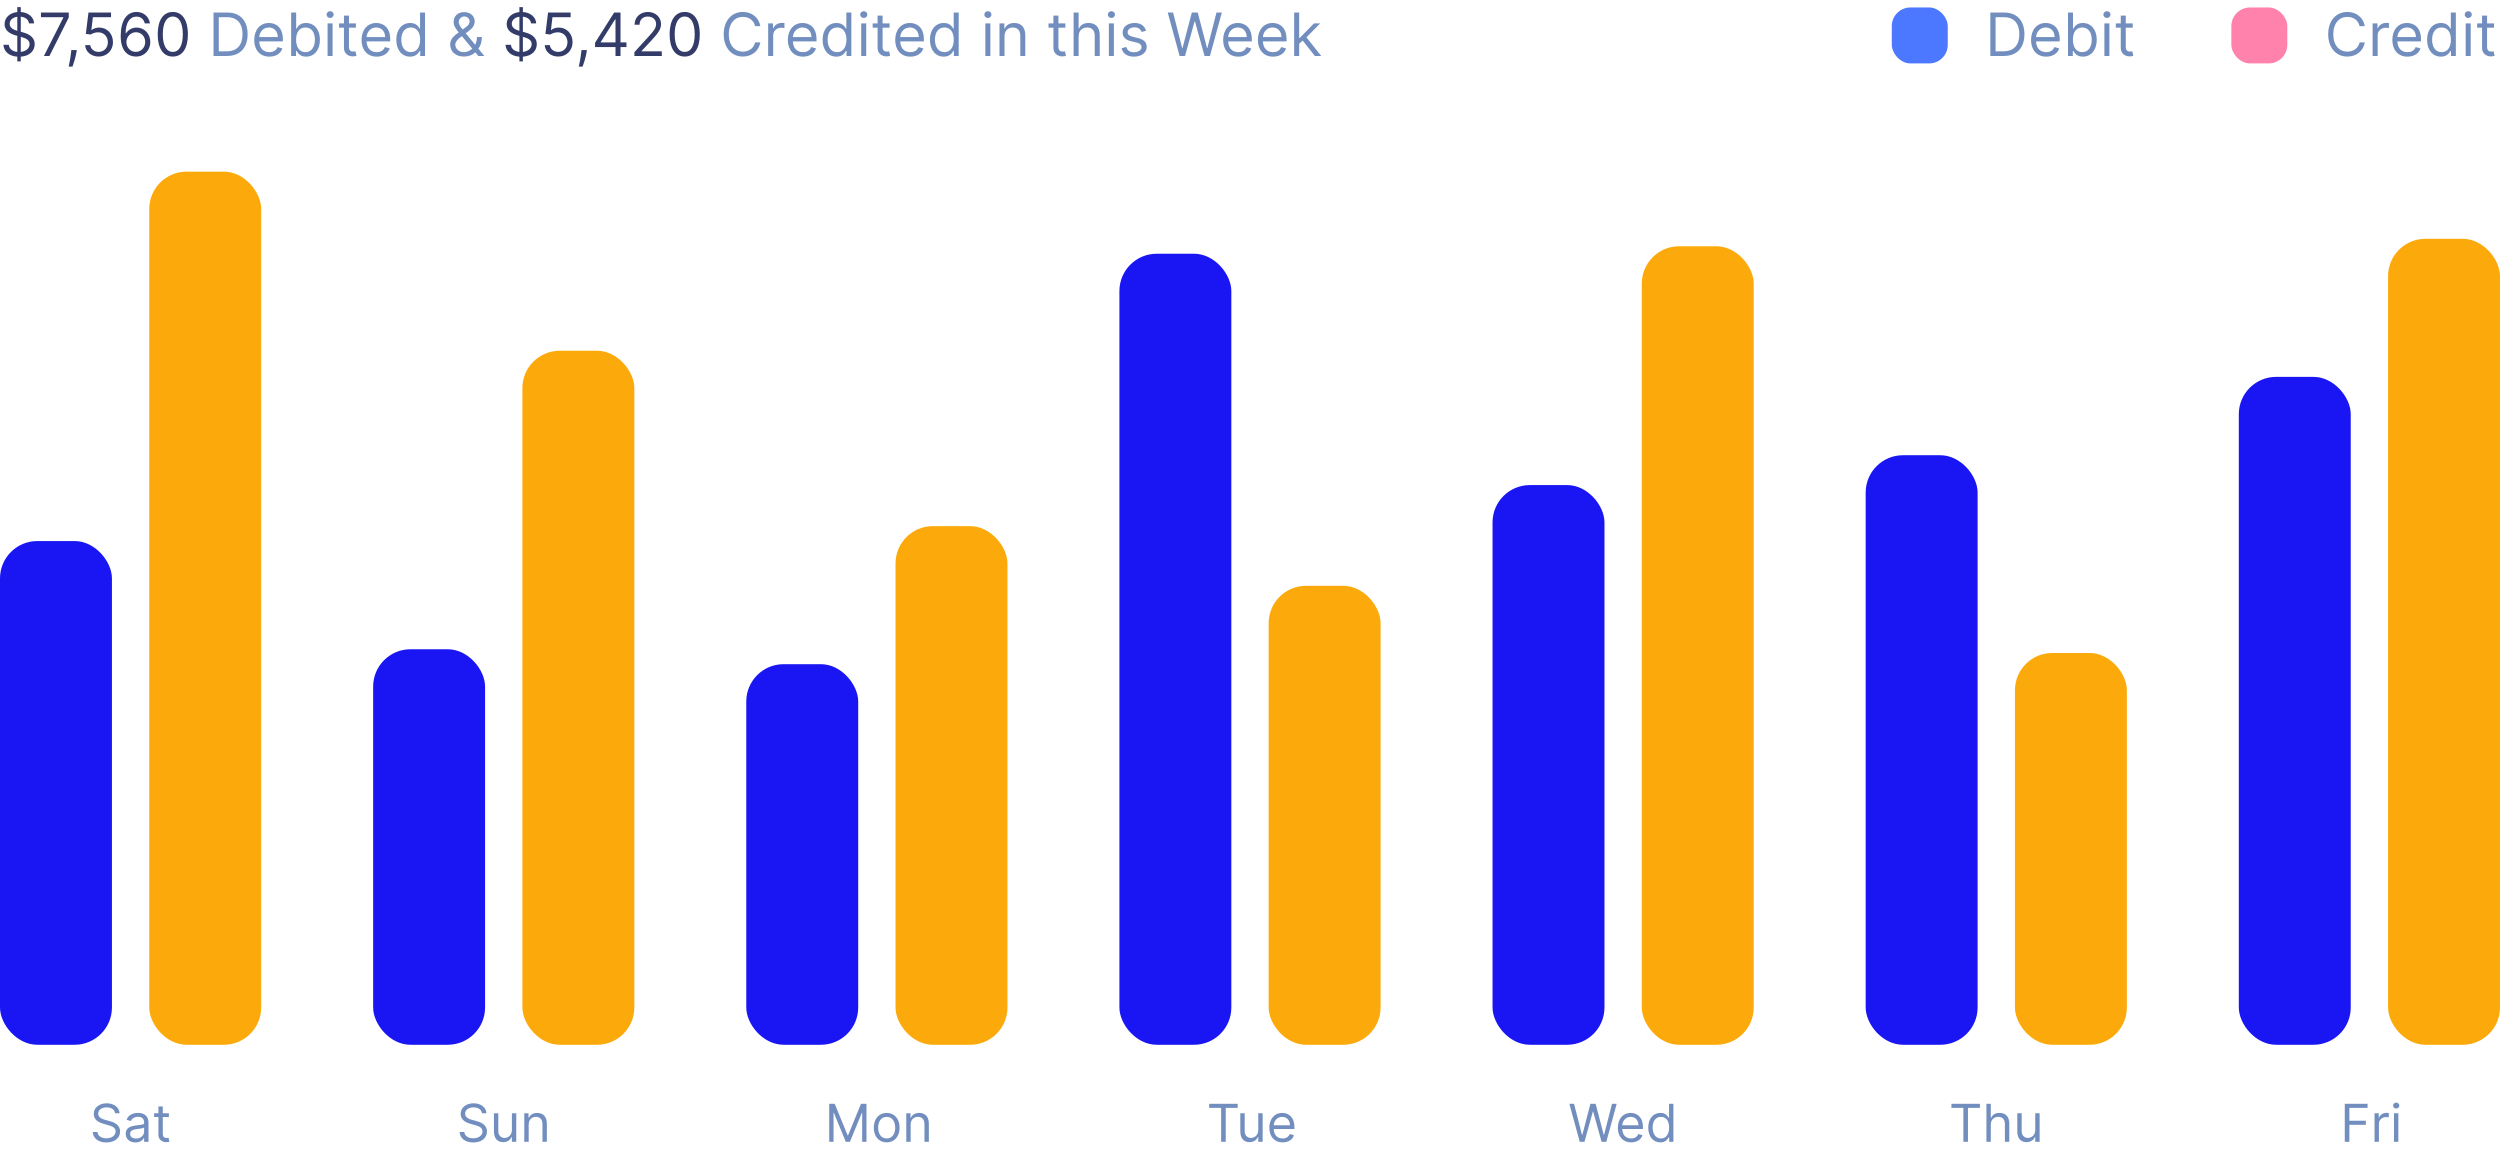 <svg width="670" height="309" viewBox="0 0 670 309" fill="none" xmlns="http://www.w3.org/2000/svg">
<path d="M4.636 16.454H5.568V15.188C7.955 15.023 9.295 13.614 9.295 11.841C9.295 9.659 7.227 8.955 6.023 8.636L5.568 8.511V4.472C6.773 4.591 7.648 5.239 7.773 6.273H9.136C9.08 4.614 7.625 3.352 5.568 3.216V1.909H4.636V3.233C2.688 3.432 1.227 4.67 1.227 6.455C1.227 8.023 2.364 8.955 4.182 9.477L4.636 9.608V13.909C3.443 13.784 2.466 13.171 2.364 12H0.909C1.04 13.79 2.403 15.04 4.636 15.188V16.454ZM5.568 13.909V9.875L5.614 9.886C6.841 10.227 7.932 10.659 7.932 11.818C7.932 12.96 6.943 13.756 5.568 13.909ZM4.636 8.261C3.773 8.017 2.591 7.54 2.591 6.386C2.591 5.403 3.386 4.653 4.636 4.489V8.261ZM11.771 15H13.249L18.43 4.682V3.364H10.976V4.614H16.976V4.705L11.771 15ZM20.571 13.409H19.116L19.048 14.046C18.884 15.585 18.56 17.119 18.412 17.841H19.435C19.707 17.068 20.287 15.318 20.48 14.023L20.571 13.409ZM26.435 15.159C28.651 15.159 30.276 13.523 30.276 11.296C30.276 9.04 28.707 7.386 26.571 7.386C25.787 7.386 25.026 7.665 24.548 8.045H24.48L24.889 4.614H29.753V3.364H23.707L23.003 9.091L24.321 9.25C24.804 8.903 25.628 8.653 26.344 8.659C27.827 8.67 28.912 9.795 28.912 11.318C28.912 12.812 27.866 13.909 26.435 13.909C25.241 13.909 24.293 13.142 24.185 12.091H22.821C22.906 13.864 24.435 15.159 26.435 15.159ZM36.396 15.159C38.749 15.188 40.283 13.415 40.283 11.25C40.283 9 38.618 7.386 36.624 7.386C35.425 7.386 34.396 7.972 33.76 8.932H33.669C33.675 6.097 34.777 4.455 36.578 4.455C37.805 4.455 38.544 5.227 38.805 6.273H40.192C39.908 4.466 38.533 3.205 36.578 3.205C33.959 3.205 32.351 5.523 32.351 9.636C32.351 13.938 34.487 15.136 36.396 15.159ZM36.396 13.909C34.936 13.909 33.868 12.665 33.874 11.273C33.879 9.881 34.999 8.636 36.442 8.636C37.868 8.636 38.919 9.807 38.919 11.25C38.919 12.727 37.822 13.909 36.396 13.909ZM46.312 15.159C48.881 15.159 50.358 12.983 50.358 9.182C50.358 5.409 48.858 3.205 46.312 3.205C43.767 3.205 42.267 5.409 42.267 9.182C42.267 12.983 43.744 15.159 46.312 15.159ZM46.312 13.909C44.619 13.909 43.631 12.21 43.631 9.182C43.631 6.159 44.631 4.432 46.312 4.432C47.994 4.432 48.994 6.159 48.994 9.182C48.994 12.21 48.006 13.909 46.312 13.909ZM139.199 16.454H140.131V15.188C142.517 15.023 143.858 13.614 143.858 11.841C143.858 9.659 141.79 8.955 140.585 8.636L140.131 8.511V4.472C141.335 4.591 142.21 5.239 142.335 6.273H143.699C143.642 4.614 142.188 3.352 140.131 3.216V1.909H139.199V3.233C137.25 3.432 135.79 4.67 135.79 6.455C135.79 8.023 136.926 8.955 138.744 9.477L139.199 9.608V13.909C138.006 13.784 137.028 13.171 136.926 12H135.472C135.602 13.79 136.966 15.04 139.199 15.188V16.454ZM140.131 13.909V9.875L140.176 9.886C141.403 10.227 142.494 10.659 142.494 11.818C142.494 12.96 141.506 13.756 140.131 13.909ZM139.199 8.261C138.335 8.017 137.153 7.54 137.153 6.386C137.153 5.403 137.949 4.653 139.199 4.489V8.261ZM149.607 15.159C151.822 15.159 153.447 13.523 153.447 11.296C153.447 9.04 151.879 7.386 149.743 7.386C148.959 7.386 148.197 7.665 147.72 8.045H147.652L148.061 4.614H152.925V3.364H146.879L146.175 9.091L147.493 9.25C147.976 8.903 148.8 8.653 149.516 8.659C150.999 8.67 152.084 9.795 152.084 11.318C152.084 12.812 151.038 13.909 149.607 13.909C148.413 13.909 147.464 13.142 147.357 12.091H145.993C146.078 13.864 147.607 15.159 149.607 15.159ZM157.29 13.409H155.835L155.767 14.046C155.602 15.585 155.278 17.119 155.131 17.841H156.153C156.426 17.068 157.006 15.318 157.199 14.023L157.29 13.409ZM159.479 12.614H164.956V15H166.297V12.614H167.888V11.364H166.297V3.364H164.592L159.479 11.454V12.614ZM164.956 11.364H161.001V11.273L164.865 5.159H164.956V11.364ZM170.017 15H177.358V13.75H171.949V13.659L174.562 10.864C176.562 8.722 177.153 7.722 177.153 6.432C177.153 4.636 175.699 3.205 173.653 3.205C171.614 3.205 170.062 4.591 170.062 6.636H171.403C171.403 5.312 172.261 4.432 173.608 4.432C174.869 4.432 175.835 5.205 175.835 6.432C175.835 7.506 175.205 8.301 173.858 9.773L170.017 13.977V15ZM183.5 15.159C186.068 15.159 187.545 12.983 187.545 9.182C187.545 5.409 186.045 3.205 183.5 3.205C180.955 3.205 179.455 5.409 179.455 9.182C179.455 12.983 180.932 15.159 183.5 15.159ZM183.5 13.909C181.807 13.909 180.818 12.21 180.818 9.182C180.818 6.159 181.818 4.432 183.5 4.432C185.182 4.432 186.182 6.159 186.182 9.182C186.182 12.21 185.193 13.909 183.5 13.909Z" fill="#333B69"/>
<path d="M60.812 15C64.358 15 66.358 12.796 66.358 9.159C66.358 5.545 64.358 3.364 60.972 3.364H57.222V15H60.812ZM58.631 13.75V4.614H60.881C63.608 4.614 64.994 6.341 64.994 9.159C64.994 12 63.608 13.75 60.722 13.75H58.631ZM72.199 15.182C73.972 15.182 75.267 14.296 75.676 12.977L74.381 12.614C74.04 13.523 73.25 13.977 72.199 13.977C70.625 13.977 69.54 12.96 69.477 11.091H75.812V10.523C75.812 7.273 73.881 6.159 72.062 6.159C69.699 6.159 68.131 8.023 68.131 10.704C68.131 13.386 69.676 15.182 72.199 15.182ZM69.477 9.932C69.568 8.574 70.528 7.364 72.062 7.364C73.517 7.364 74.449 8.455 74.449 9.932H69.477ZM78.034 15H79.329V13.659H79.489C79.784 14.136 80.352 15.182 82.034 15.182C84.216 15.182 85.739 13.432 85.739 10.659C85.739 7.909 84.216 6.159 82.011 6.159C80.307 6.159 79.784 7.205 79.489 7.659H79.375V3.364H78.034V15ZM79.352 10.636C79.352 8.682 80.216 7.364 81.852 7.364C83.557 7.364 84.398 8.795 84.398 10.636C84.398 12.5 83.534 13.977 81.852 13.977C80.239 13.977 79.352 12.614 79.352 10.636ZM87.79 15H89.131V6.273H87.79V15ZM88.472 4.818C88.994 4.818 89.426 4.409 89.426 3.909C89.426 3.409 88.994 3 88.472 3C87.949 3 87.517 3.409 87.517 3.909C87.517 4.409 87.949 4.818 88.472 4.818ZM95.382 6.273H93.519V4.182H92.178V6.273H90.859V7.409H92.178V12.864C92.178 14.386 93.405 15.114 94.541 15.114C95.041 15.114 95.359 15.023 95.541 14.954L95.269 13.75C95.155 13.773 94.973 13.818 94.678 13.818C94.087 13.818 93.519 13.636 93.519 12.5V7.409H95.382V6.273ZM100.964 15.182C102.737 15.182 104.033 14.296 104.442 12.977L103.146 12.614C102.805 13.523 102.016 13.977 100.964 13.977C99.391 13.977 98.305 12.96 98.243 11.091H104.578V10.523C104.578 7.273 102.646 6.159 100.828 6.159C98.465 6.159 96.896 8.023 96.896 10.704C96.896 13.386 98.442 15.182 100.964 15.182ZM98.243 9.932C98.334 8.574 99.294 7.364 100.828 7.364C102.283 7.364 103.214 8.455 103.214 9.932H98.243ZM109.913 15.182C111.595 15.182 112.163 14.136 112.459 13.659H112.618V15H113.913V3.364H112.572V7.659H112.459C112.163 7.205 111.641 6.159 109.936 6.159C107.732 6.159 106.209 7.909 106.209 10.659C106.209 13.432 107.732 15.182 109.913 15.182ZM110.095 13.977C108.413 13.977 107.55 12.5 107.55 10.636C107.55 8.795 108.391 7.364 110.095 7.364C111.732 7.364 112.595 8.682 112.595 10.636C112.595 12.614 111.709 13.977 110.095 13.977ZM124.351 15.159C125.419 15.159 126.612 14.784 127.368 14.011L128.192 15H129.805L128.197 13.04C128.635 12.477 129.124 11.534 129.124 9.909H127.828C127.828 10.704 127.646 11.409 127.345 11.994L124.817 8.909L125.669 8.273C126.624 7.568 127.214 6.795 127.214 5.682C127.214 4.386 126.146 3.25 124.396 3.25C122.692 3.25 121.578 4.318 121.578 5.886C121.578 6.92 122.141 7.716 122.942 8.682C121.584 9.625 120.646 10.5 120.646 11.909C120.646 13.796 122.055 15.159 124.351 15.159ZM126.567 13.04C125.925 13.642 125.112 13.977 124.305 13.977C122.919 13.977 122.01 13 122.01 11.909C122.01 11.591 122.305 10.773 123.351 10L123.783 9.682L126.567 13.04ZM123.993 7.909C123.425 7.216 122.942 6.557 122.942 5.909C122.942 5.182 123.555 4.409 124.442 4.409C125.283 4.409 125.851 5.091 125.851 5.682C125.851 6.477 125.419 6.909 124.76 7.341L123.993 7.909ZM203.773 7C203.341 4.614 201.432 3.205 199.091 3.205C196.114 3.205 193.955 5.5 193.955 9.182C193.955 12.864 196.114 15.159 199.091 15.159C201.432 15.159 203.341 13.75 203.773 11.364H202.364C202.023 12.977 200.636 13.841 199.091 13.841C196.977 13.841 195.318 12.204 195.318 9.182C195.318 6.159 196.977 4.523 199.091 4.523C200.636 4.523 202.023 5.386 202.364 7H203.773ZM205.868 15H207.209V9.477C207.209 8.295 208.141 7.432 209.413 7.432C209.771 7.432 210.141 7.5 210.232 7.523V6.159C210.078 6.148 209.726 6.136 209.527 6.136C208.482 6.136 207.572 6.727 207.254 7.591H207.163V6.273H205.868V15ZM215.214 15.182C216.987 15.182 218.283 14.296 218.692 12.977L217.396 12.614C217.055 13.523 216.266 13.977 215.214 13.977C213.641 13.977 212.555 12.96 212.493 11.091H218.828V10.523C218.828 7.273 216.896 6.159 215.078 6.159C212.714 6.159 211.146 8.023 211.146 10.704C211.146 13.386 212.692 15.182 215.214 15.182ZM212.493 9.932C212.584 8.574 213.544 7.364 215.078 7.364C216.533 7.364 217.464 8.455 217.464 9.932H212.493ZM224.163 15.182C225.845 15.182 226.413 14.136 226.709 13.659H226.868V15H228.163V3.364H226.822V7.659H226.709C226.413 7.205 225.891 6.159 224.186 6.159C221.982 6.159 220.459 7.909 220.459 10.659C220.459 13.432 221.982 15.182 224.163 15.182ZM224.345 13.977C222.663 13.977 221.8 12.5 221.8 10.636C221.8 8.795 222.641 7.364 224.345 7.364C225.982 7.364 226.845 8.682 226.845 10.636C226.845 12.614 225.959 13.977 224.345 13.977ZM230.805 15H232.146V6.273H230.805V15ZM231.487 4.818C232.01 4.818 232.442 4.409 232.442 3.909C232.442 3.409 232.01 3 231.487 3C230.964 3 230.533 3.409 230.533 3.909C230.533 4.409 230.964 4.818 231.487 4.818ZM238.398 6.273H236.534V4.182H235.193V6.273H233.875V7.409H235.193V12.864C235.193 14.386 236.42 15.114 237.557 15.114C238.057 15.114 238.375 15.023 238.557 14.954L238.284 13.75C238.17 13.773 237.989 13.818 237.693 13.818C237.102 13.818 236.534 13.636 236.534 12.5V7.409H238.398V6.273ZM243.98 15.182C245.753 15.182 247.048 14.296 247.457 12.977L246.162 12.614C245.821 13.523 245.031 13.977 243.98 13.977C242.406 13.977 241.321 12.96 241.259 11.091H247.594V10.523C247.594 7.273 245.662 6.159 243.844 6.159C241.48 6.159 239.912 8.023 239.912 10.704C239.912 13.386 241.457 15.182 243.98 15.182ZM241.259 9.932C241.349 8.574 242.31 7.364 243.844 7.364C245.298 7.364 246.23 8.455 246.23 9.932H241.259ZM252.929 15.182C254.611 15.182 255.179 14.136 255.474 13.659H255.634V15H256.929V3.364H255.588V7.659H255.474C255.179 7.205 254.656 6.159 252.952 6.159C250.747 6.159 249.224 7.909 249.224 10.659C249.224 13.432 250.747 15.182 252.929 15.182ZM253.111 13.977C251.429 13.977 250.565 12.5 250.565 10.636C250.565 8.795 251.406 7.364 253.111 7.364C254.747 7.364 255.611 8.682 255.611 10.636C255.611 12.614 254.724 13.977 253.111 13.977ZM264.071 15H265.412V6.273H264.071V15ZM264.753 4.818C265.276 4.818 265.707 4.409 265.707 3.909C265.707 3.409 265.276 3 264.753 3C264.23 3 263.798 3.409 263.798 3.909C263.798 4.409 264.23 4.818 264.753 4.818ZM269.209 9.75C269.209 8.227 270.152 7.364 271.436 7.364C272.68 7.364 273.436 8.176 273.436 9.545V15H274.777V9.455C274.777 7.227 273.589 6.159 271.822 6.159C270.504 6.159 269.686 6.75 269.277 7.636H269.163V6.273H267.868V15H269.209V9.75ZM285.523 6.273H283.659V4.182H282.318V6.273H281V7.409H282.318V12.864C282.318 14.386 283.545 15.114 284.682 15.114C285.182 15.114 285.5 15.023 285.682 14.954L285.409 13.75C285.295 13.773 285.114 13.818 284.818 13.818C284.227 13.818 283.659 13.636 283.659 12.5V7.409H285.523V6.273ZM289.068 9.75C289.068 8.227 290.04 7.364 291.364 7.364C292.625 7.364 293.386 8.159 293.386 9.545V15H294.727V9.455C294.727 7.21 293.534 6.159 291.75 6.159C290.375 6.159 289.591 6.733 289.182 7.636H289.068V3.364H287.727V15H289.068V9.75ZM297.18 15H298.521V6.273H297.18V15ZM297.862 4.818C298.385 4.818 298.817 4.409 298.817 3.909C298.817 3.409 298.385 3 297.862 3C297.339 3 296.908 3.409 296.908 3.909C296.908 4.409 297.339 4.818 297.862 4.818ZM307.159 8.227C306.739 6.989 305.795 6.159 304.068 6.159C302.227 6.159 300.864 7.205 300.864 8.682C300.864 9.886 301.58 10.693 303.182 11.068L304.636 11.409C305.517 11.614 305.932 12.034 305.932 12.636C305.932 13.386 305.136 14 303.886 14C302.79 14 302.102 13.528 301.864 12.591L300.591 12.909C300.903 14.392 302.125 15.182 303.909 15.182C305.938 15.182 307.318 14.074 307.318 12.568C307.318 11.352 306.557 10.585 305 10.204L303.705 9.886C302.67 9.631 302.205 9.284 302.205 8.614C302.205 7.864 303 7.318 304.068 7.318C305.239 7.318 305.722 7.966 305.955 8.568L307.159 8.227ZM316.132 15H317.587L320.155 5.727H320.246L322.814 15H324.268L327.45 3.364H326.018L323.587 12.841H323.473L320.996 3.364H319.405L316.928 12.841H316.814L314.382 3.364H312.95L316.132 15ZM331.871 15.182C333.643 15.182 334.939 14.296 335.348 12.977L334.053 12.614C333.712 13.523 332.922 13.977 331.871 13.977C330.297 13.977 329.212 12.96 329.149 11.091H335.484V10.523C335.484 7.273 333.553 6.159 331.734 6.159C329.371 6.159 327.803 8.023 327.803 10.704C327.803 13.386 329.348 15.182 331.871 15.182ZM329.149 9.932C329.24 8.574 330.2 7.364 331.734 7.364C333.189 7.364 334.121 8.455 334.121 9.932H329.149ZM341.183 15.182C342.956 15.182 344.251 14.296 344.661 12.977L343.365 12.614C343.024 13.523 342.234 13.977 341.183 13.977C339.609 13.977 338.524 12.96 338.462 11.091H344.797V10.523C344.797 7.273 342.865 6.159 341.047 6.159C338.683 6.159 337.115 8.023 337.115 10.704C337.115 13.386 338.661 15.182 341.183 15.182ZM338.462 9.932C338.553 8.574 339.513 7.364 341.047 7.364C342.501 7.364 343.433 8.455 343.433 9.932H338.462ZM346.837 15H348.178V11.733L349.115 10.864L352.382 15H354.087L350.126 10L353.814 6.273H352.155L348.337 10.159H348.178V3.364H346.837V15Z" fill="#718EBF"/>
<rect y="145" width="30" height="135" rx="10" fill="#1A16F3"/>
<rect x="40" y="46" width="30" height="234" rx="10" fill="#FCAA0B"/>
<rect x="100" y="174" width="30" height="106" rx="10" fill="#1A16F3"/>
<rect x="140" y="94" width="30" height="186" rx="10" fill="#FCAA0B"/>
<rect x="200" y="178" width="30" height="102" rx="10" fill="#1A16F3"/>
<rect x="240" y="141" width="30" height="139" rx="10" fill="#FCAA0B"/>
<rect x="300" y="68" width="30" height="212" rx="10" fill="#1A16F3"/>
<rect x="340" y="157" width="30" height="123" rx="10" fill="#FCAA0B"/>
<rect x="400" y="130" width="30" height="150" rx="10" fill="#1A16F3"/>
<rect x="440" y="66" width="30" height="214" rx="10" fill="#FCAA0B"/>
<rect x="500" y="122" width="30" height="158" rx="10" fill="#1A16F3"/>
<rect x="540" y="175" width="30" height="105" rx="10" fill="#FCAA0B"/>
<rect x="600" y="101" width="30" height="179" rx="10" fill="#1A16F3"/>
<rect x="640" y="64" width="30" height="216" rx="10" fill="#FCAA0B"/>
<path d="M30.85 298.364H32.043C31.988 296.827 30.572 295.679 28.603 295.679C26.654 295.679 25.123 296.812 25.123 298.523C25.123 299.895 26.117 300.71 27.708 301.168L28.961 301.526C30.035 301.824 30.989 302.202 30.989 303.216C30.989 304.33 29.915 305.065 28.503 305.065C27.29 305.065 26.216 304.528 26.117 303.375H24.844C24.964 305.045 26.316 306.179 28.503 306.179C30.85 306.179 32.182 304.886 32.182 303.236C32.182 301.327 30.373 300.71 29.319 300.432L28.285 300.153C27.529 299.955 26.316 299.557 26.316 298.463C26.316 297.489 27.211 296.773 28.563 296.773C29.796 296.773 30.731 297.359 30.85 298.364ZM36.298 306.179C37.63 306.179 38.326 305.463 38.565 304.966H38.624V306H39.798V300.969C39.798 298.543 37.948 298.264 36.974 298.264C35.82 298.264 34.508 298.662 33.911 300.054L35.025 300.452C35.283 299.895 35.895 299.298 37.014 299.298C38.092 299.298 38.624 299.87 38.624 300.849V300.889C38.624 301.456 38.048 301.406 36.656 301.585C35.239 301.769 33.693 302.082 33.693 303.832C33.693 305.324 34.846 306.179 36.298 306.179ZM36.477 305.125C35.542 305.125 34.866 304.707 34.866 303.892C34.866 302.997 35.681 302.719 36.596 302.599C37.093 302.54 38.425 302.401 38.624 302.162V303.236C38.624 304.19 37.869 305.125 36.477 305.125ZM45.26 298.364H43.629V296.534H42.456V298.364H41.303V299.358H42.456V304.131C42.456 305.463 43.53 306.099 44.524 306.099C44.962 306.099 45.24 306.02 45.399 305.96L45.161 304.906C45.061 304.926 44.902 304.966 44.644 304.966C44.127 304.966 43.629 304.807 43.629 303.812V299.358H45.26V298.364Z" fill="#718EBF"/>
<path d="M129.175 298.364H130.368C130.314 296.827 128.897 295.679 126.928 295.679C124.979 295.679 123.448 296.812 123.448 298.523C123.448 299.895 124.442 300.71 126.033 301.168L127.286 301.526C128.36 301.824 129.314 302.202 129.314 303.216C129.314 304.33 128.241 305.065 126.829 305.065C125.616 305.065 124.542 304.528 124.442 303.375H123.169C123.289 305.045 124.641 306.179 126.829 306.179C129.175 306.179 130.508 304.886 130.508 303.236C130.508 301.327 128.698 300.71 127.644 300.432L126.61 300.153C125.854 299.955 124.641 299.557 124.641 298.463C124.641 297.489 125.536 296.773 126.888 296.773C128.121 296.773 129.056 297.359 129.175 298.364ZM137.188 302.878C137.188 304.31 136.094 304.966 135.219 304.966C134.245 304.966 133.549 304.25 133.549 303.136V298.364H132.376V303.216C132.376 305.165 133.41 306.099 134.842 306.099C135.995 306.099 136.751 305.483 137.109 304.707H137.188V306H138.361V298.364H137.188V302.878ZM141.684 301.406C141.684 300.074 142.509 299.318 143.633 299.318C144.721 299.318 145.383 300.029 145.383 301.227V306H146.556V301.148C146.556 299.199 145.517 298.264 143.971 298.264C142.817 298.264 142.101 298.781 141.743 299.557H141.644V298.364H140.51V306H141.684V301.406Z" fill="#718EBF"/>
<path d="M222.234 295.818V306H223.387V298.264H223.487L226.669 306H227.782L230.964 298.264H231.063V306H232.217V295.818H230.745L227.285 304.27H227.166L223.706 295.818H222.234ZM237.632 306.159C239.7 306.159 241.092 304.588 241.092 302.222C241.092 299.835 239.7 298.264 237.632 298.264C235.564 298.264 234.172 299.835 234.172 302.222C234.172 304.588 235.564 306.159 237.632 306.159ZM237.632 305.105C236.061 305.105 235.345 303.753 235.345 302.222C235.345 300.69 236.061 299.318 237.632 299.318C239.203 299.318 239.919 300.69 239.919 302.222C239.919 303.753 239.203 305.105 237.632 305.105ZM244.057 301.406C244.057 300.074 244.882 299.318 246.006 299.318C247.094 299.318 247.756 300.029 247.756 301.227V306H248.929V301.148C248.929 299.199 247.89 298.264 246.344 298.264C245.19 298.264 244.474 298.781 244.116 299.557H244.017V298.364H242.883V306H244.057V301.406Z" fill="#718EBF"/>
<path d="M324.063 296.912H327.265V306H328.498V296.912H331.699V295.818H324.063V296.912ZM337.216 302.878C337.216 304.31 336.123 304.966 335.248 304.966C334.273 304.966 333.577 304.25 333.577 303.136V298.364H332.404V303.216C332.404 305.165 333.438 306.099 334.87 306.099C336.023 306.099 336.779 305.483 337.137 304.707H337.216V306H338.39V298.364H337.216V302.878ZM343.74 306.159C345.292 306.159 346.425 305.384 346.783 304.23L345.65 303.912C345.351 304.707 344.66 305.105 343.74 305.105C342.363 305.105 341.414 304.215 341.359 302.58H346.902V302.082C346.902 299.239 345.212 298.264 343.621 298.264C341.553 298.264 340.181 299.895 340.181 302.241C340.181 304.588 341.533 306.159 343.74 306.159ZM341.359 301.565C341.439 300.377 342.279 299.318 343.621 299.318C344.894 299.318 345.709 300.273 345.709 301.565H341.359Z" fill="#718EBF"/>
<path d="M522.982 296.912H526.184V306H527.416V296.912H530.618V295.818H522.982V296.912ZM533.535 301.406C533.535 300.074 534.385 299.318 535.544 299.318C536.647 299.318 537.314 300.014 537.314 301.227V306H538.487V301.148C538.487 299.184 537.443 298.264 535.882 298.264C534.679 298.264 533.993 298.766 533.635 299.557H533.535V295.818H532.362V306H533.535V301.406ZM545.446 302.878C545.446 304.31 544.352 304.966 543.477 304.966C542.503 304.966 541.807 304.25 541.807 303.136V298.364H540.633V303.216C540.633 305.165 541.668 306.099 543.099 306.099C544.253 306.099 545.008 305.483 545.366 304.707H545.446V306H546.619V298.364H545.446V302.878Z" fill="#718EBF"/>
<path d="M628.4 306H629.633V301.446H634.048V300.352H629.633V296.912H634.505V295.818H628.4V306ZM636.376 306H637.549V301.168C637.549 300.134 638.364 299.378 639.478 299.378C639.791 299.378 640.114 299.438 640.194 299.457V298.264C640.06 298.254 639.751 298.244 639.577 298.244C638.663 298.244 637.867 298.761 637.589 299.517H637.509V298.364H636.376V306ZM641.585 306H642.758V298.364H641.585V306ZM642.181 297.091C642.639 297.091 643.016 296.733 643.016 296.295C643.016 295.858 642.639 295.5 642.181 295.5C641.724 295.5 641.346 295.858 641.346 296.295C641.346 296.733 641.724 297.091 642.181 297.091Z" fill="#718EBF"/>
<path d="M423.371 306H424.644L426.891 297.886H426.971L429.218 306H430.491L433.275 295.818H432.022L429.894 304.111H429.795L427.627 295.818H426.235L424.067 304.111H423.968L421.84 295.818H420.587L423.371 306ZM437.143 306.159C438.694 306.159 439.827 305.384 440.185 304.23L439.052 303.912C438.754 304.707 438.062 305.105 437.143 305.105C435.766 305.105 434.816 304.215 434.761 302.58H440.305V302.082C440.305 299.239 438.614 298.264 437.023 298.264C434.955 298.264 433.583 299.895 433.583 302.241C433.583 304.588 434.935 306.159 437.143 306.159ZM434.761 301.565C434.841 300.377 435.681 299.318 437.023 299.318C438.296 299.318 439.112 300.273 439.112 301.565H434.761ZM444.973 306.159C446.445 306.159 446.942 305.244 447.2 304.827H447.339V306H448.473V295.818H447.3V299.577H447.2C446.942 299.179 446.484 298.264 444.993 298.264C443.064 298.264 441.732 299.795 441.732 302.202C441.732 304.628 443.064 306.159 444.973 306.159ZM445.132 305.105C443.661 305.105 442.905 303.812 442.905 302.182C442.905 300.571 443.641 299.318 445.132 299.318C446.564 299.318 447.32 300.472 447.32 302.182C447.32 303.912 446.544 305.105 445.132 305.105Z" fill="#718EBF"/>
<g filter="url(#filter0_i_101_219)">
<rect x="507" y="2" width="15" height="15" rx="5" fill="#4C78FF"/>
</g>
<path d="M537 15C540.545 15 542.545 12.796 542.545 9.159C542.545 5.545 540.545 3.364 537.159 3.364H533.409V15H537ZM534.818 13.75V4.614H537.068C539.795 4.614 541.182 6.341 541.182 9.159C541.182 12 539.795 13.75 536.909 13.75H534.818ZM548.386 15.182C550.159 15.182 551.455 14.296 551.864 12.977L550.568 12.614C550.227 13.523 549.438 13.977 548.386 13.977C546.812 13.977 545.727 12.96 545.665 11.091H552V10.523C552 7.273 550.068 6.159 548.25 6.159C545.886 6.159 544.318 8.023 544.318 10.704C544.318 13.386 545.864 15.182 548.386 15.182ZM545.665 9.932C545.756 8.574 546.716 7.364 548.25 7.364C549.705 7.364 550.636 8.455 550.636 9.932H545.665ZM554.222 15H555.517V13.659H555.676C555.972 14.136 556.54 15.182 558.222 15.182C560.403 15.182 561.926 13.432 561.926 10.659C561.926 7.909 560.403 6.159 558.199 6.159C556.494 6.159 555.972 7.205 555.676 7.659H555.562V3.364H554.222V15ZM555.54 10.636C555.54 8.682 556.403 7.364 558.04 7.364C559.744 7.364 560.585 8.795 560.585 10.636C560.585 12.5 559.722 13.977 558.04 13.977C556.426 13.977 555.54 12.614 555.54 10.636ZM563.977 15H565.318V6.273H563.977V15ZM564.659 4.818C565.182 4.818 565.614 4.409 565.614 3.909C565.614 3.409 565.182 3 564.659 3C564.136 3 563.705 3.409 563.705 3.909C563.705 4.409 564.136 4.818 564.659 4.818ZM571.57 6.273H569.706V4.182H568.365V6.273H567.047V7.409H568.365V12.864C568.365 14.386 569.592 15.114 570.729 15.114C571.229 15.114 571.547 15.023 571.729 14.954L571.456 13.75C571.342 13.773 571.161 13.818 570.865 13.818C570.274 13.818 569.706 13.636 569.706 12.5V7.409H571.57V6.273Z" fill="#718EBF"/>
<g filter="url(#filter1_i_101_219)">
<rect x="598" y="2" width="15" height="15" rx="5" fill="#FF82AC"/>
</g>
<path d="M633.773 7C633.341 4.614 631.432 3.205 629.091 3.205C626.114 3.205 623.955 5.5 623.955 9.182C623.955 12.864 626.114 15.159 629.091 15.159C631.432 15.159 633.341 13.75 633.773 11.364H632.364C632.023 12.977 630.636 13.841 629.091 13.841C626.977 13.841 625.318 12.204 625.318 9.182C625.318 6.159 626.977 4.523 629.091 4.523C630.636 4.523 632.023 5.386 632.364 7H633.773ZM635.868 15H637.209V9.477C637.209 8.295 638.141 7.432 639.413 7.432C639.771 7.432 640.141 7.5 640.232 7.523V6.159C640.078 6.148 639.726 6.136 639.527 6.136C638.482 6.136 637.572 6.727 637.254 7.591H637.163V6.273H635.868V15ZM645.214 15.182C646.987 15.182 648.283 14.296 648.692 12.977L647.396 12.614C647.055 13.523 646.266 13.977 645.214 13.977C643.641 13.977 642.555 12.96 642.493 11.091H648.828V10.523C648.828 7.273 646.896 6.159 645.078 6.159C642.714 6.159 641.146 8.023 641.146 10.704C641.146 13.386 642.692 15.182 645.214 15.182ZM642.493 9.932C642.584 8.574 643.544 7.364 645.078 7.364C646.533 7.364 647.464 8.455 647.464 9.932H642.493ZM654.163 15.182C655.845 15.182 656.413 14.136 656.709 13.659H656.868V15H658.163V3.364H656.822V7.659H656.709C656.413 7.205 655.891 6.159 654.186 6.159C651.982 6.159 650.459 7.909 650.459 10.659C650.459 13.432 651.982 15.182 654.163 15.182ZM654.345 13.977C652.663 13.977 651.8 12.5 651.8 10.636C651.8 8.795 652.641 7.364 654.345 7.364C655.982 7.364 656.845 8.682 656.845 10.636C656.845 12.614 655.959 13.977 654.345 13.977ZM660.805 15H662.146V6.273H660.805V15ZM661.487 4.818C662.01 4.818 662.442 4.409 662.442 3.909C662.442 3.409 662.01 3 661.487 3C660.964 3 660.533 3.409 660.533 3.909C660.533 4.409 660.964 4.818 661.487 4.818ZM668.398 6.273H666.534V4.182H665.193V6.273H663.875V7.409H665.193V12.864C665.193 14.386 666.42 15.114 667.557 15.114C668.057 15.114 668.375 15.023 668.557 14.954L668.284 13.75C668.17 13.773 667.989 13.818 667.693 13.818C667.102 13.818 666.534 13.636 666.534 12.5V7.409H668.398V6.273Z" fill="#718EBF"/>
<defs>
<filter id="filter0_i_101_219" x="507" y="2" width="15" height="15" filterUnits="userSpaceOnUse" color-interpolation-filters="sRGB">
<feFlood flood-opacity="0" result="BackgroundImageFix"/>
<feBlend mode="normal" in="SourceGraphic" in2="BackgroundImageFix" result="shape"/>
<feColorMatrix in="SourceAlpha" type="matrix" values="0 0 0 0 0 0 0 0 0 0 0 0 0 0 0 0 0 0 127 0" result="hardAlpha"/>
<feOffset/>
<feGaussianBlur stdDeviation="7.5"/>
<feComposite in2="hardAlpha" operator="arithmetic" k2="-1" k3="1"/>
<feColorMatrix type="matrix" values="0 0 0 0 0.067 0 0 0 0 0.203 0 0 0 0 0.521 0 0 0 0.5 0"/>
<feBlend mode="normal" in2="shape" result="effect1_innerShadow_101_219"/>
</filter>
<filter id="filter1_i_101_219" x="598" y="2" width="15" height="15" filterUnits="userSpaceOnUse" color-interpolation-filters="sRGB">
<feFlood flood-opacity="0" result="BackgroundImageFix"/>
<feBlend mode="normal" in="SourceGraphic" in2="BackgroundImageFix" result="shape"/>
<feColorMatrix in="SourceAlpha" type="matrix" values="0 0 0 0 0 0 0 0 0 0 0 0 0 0 0 0 0 0 127 0" result="hardAlpha"/>
<feOffset/>
<feGaussianBlur stdDeviation="7.5"/>
<feComposite in2="hardAlpha" operator="arithmetic" k2="-1" k3="1"/>
<feColorMatrix type="matrix" values="0 0 0 0 0.675 0 0 0 0 0.051 0 0 0 0 0.423 0 0 0 0.5 0"/>
<feBlend mode="normal" in2="shape" result="effect1_innerShadow_101_219"/>
</filter>
</defs>
</svg>
